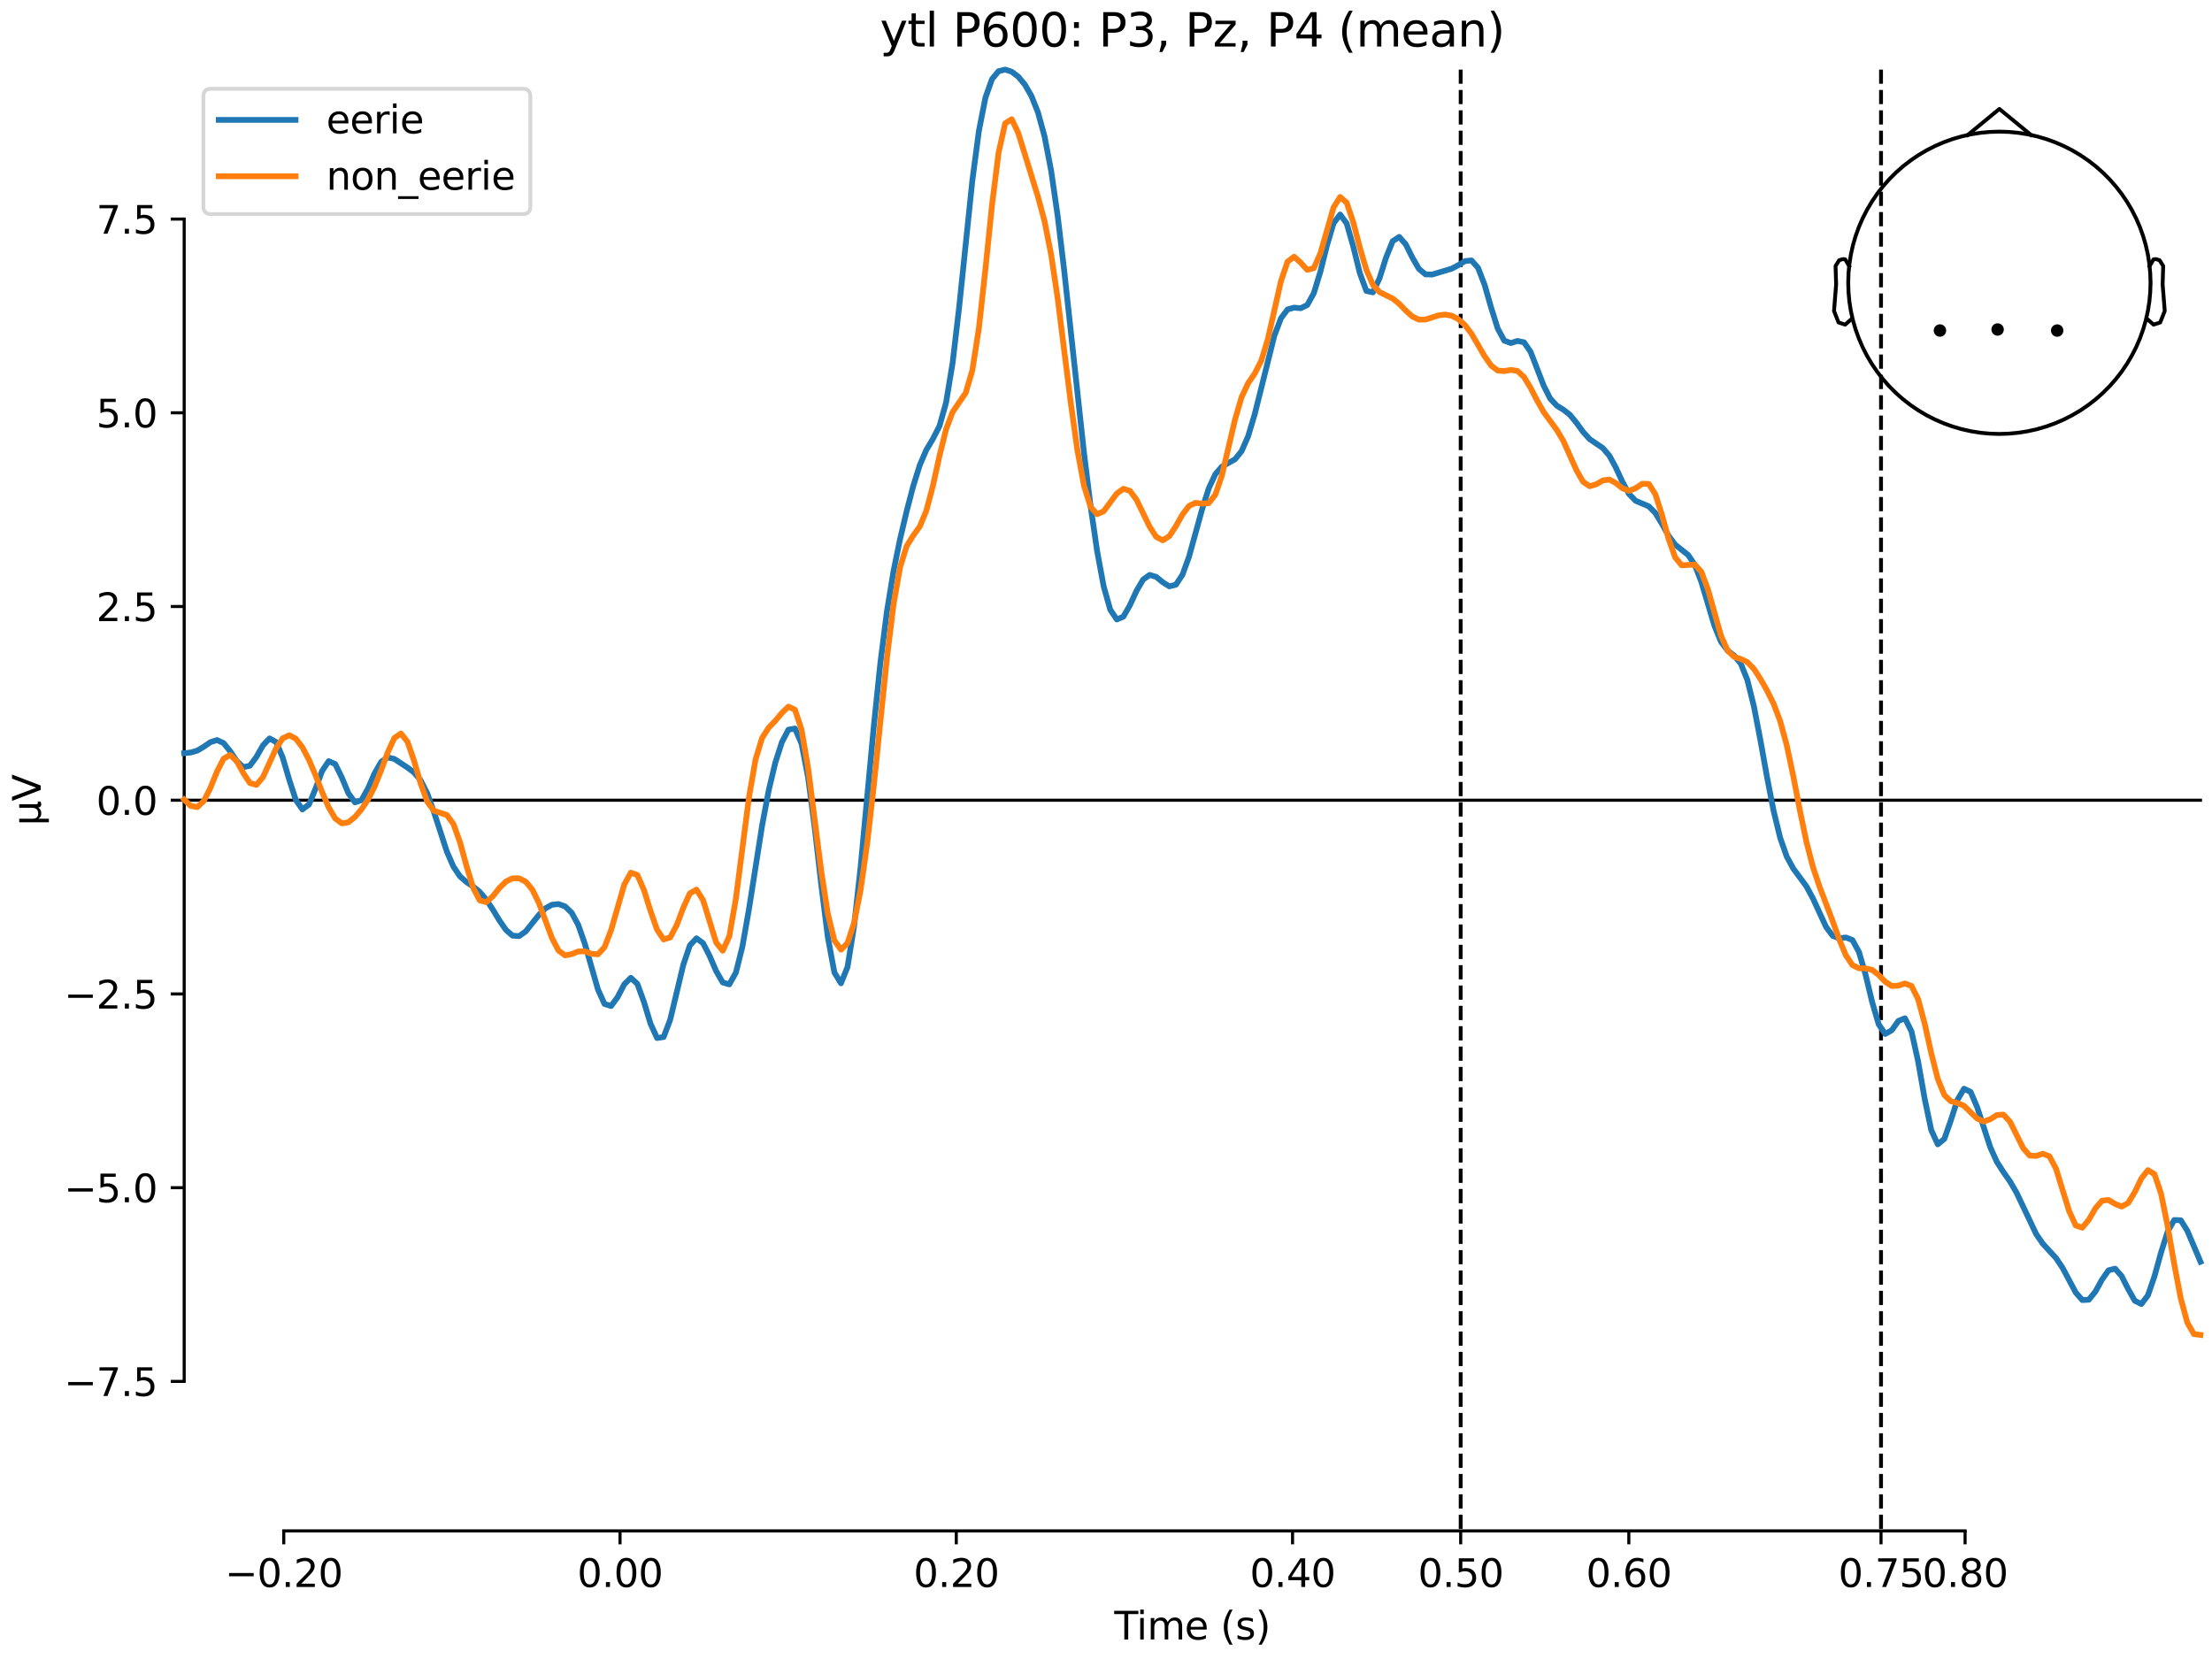<?xml version="1.0" encoding="utf-8" standalone="no"?>
<!DOCTYPE svg PUBLIC "-//W3C//DTD SVG 1.1//EN"
  "http://www.w3.org/Graphics/SVG/1.1/DTD/svg11.dtd">
<svg xmlns:xlink="http://www.w3.org/1999/xlink" width="576pt" height="432pt" viewBox="0 0 576 432" xmlns="http://www.w3.org/2000/svg" version="1.1">
 <defs>
  <style type="text/css">*{stroke-linejoin: round; stroke-linecap: butt}</style>
 </defs>
 <g id="figure_1">
  <g id="patch_1">
   <path d="M 0 432 
L 576 432 
L 576 0 
L 0 0 
z
" style="fill: #ffffff"/>
  </g>
  <g id="axes_1">
   <g id="patch_2">
    <path d="M 47.961 398.644 
L 573 398.644 
L 573 18.118 
L 47.961 18.118 
L 47.961 398.644 
z
" style="fill: none; opacity: 0"/>
   </g>
   <g id="patch_3">
    <path d="M 47.961 359.709 
L 47.961 57.052 
" style="fill: none; stroke: #000000; stroke-width: 0.8; stroke-linejoin: miter; stroke-linecap: square"/>
   </g>
   <g id="LineCollection_1">
    <path d="M 380.36 18.118 
L 380.36 398.644 
" clip-path="url(#p50fa3f61a7)" style="fill: none; stroke-dasharray: 3.7,1.6; stroke-dashoffset: 0; stroke: #000000"/>
    <path d="M 489.814 18.118 
L 489.814 398.644 
" clip-path="url(#p50fa3f61a7)" style="fill: none; stroke-dasharray: 3.7,1.6; stroke-dashoffset: 0; stroke: #000000"/>
   </g>
   <g id="matplotlib.axis_1">
    <g id="xtick_1">
     <g id="line2d_1">
      <defs>
       <path id="mce784f3d14" d="M 0 0 
L 0 3.5 
" style="stroke: #000000; stroke-width: 0.8"/>
      </defs>
      <g>
       <use xlink:href="#mce784f3d14" x="73.888" y="398.644" style="stroke: #000000; stroke-width: 0.8"/>
      </g>
     </g>
     <g id="text_1">
      <!-- −0.20 -->
      <g transform="translate(58.566 413.242) scale(0.1 -0.1)">
       <defs>
        <path id="DejaVuSans-2212" d="M 678 2272 
L 4684 2272 
L 4684 1741 
L 678 1741 
L 678 2272 
z
" transform="scale(0.016)"/>
        <path id="DejaVuSans-30" d="M 2034 4250 
Q 1547 4250 1301 3770 
Q 1056 3291 1056 2328 
Q 1056 1369 1301 889 
Q 1547 409 2034 409 
Q 2525 409 2770 889 
Q 3016 1369 3016 2328 
Q 3016 3291 2770 3770 
Q 2525 4250 2034 4250 
z
M 2034 4750 
Q 2819 4750 3233 4129 
Q 3647 3509 3647 2328 
Q 3647 1150 3233 529 
Q 2819 -91 2034 -91 
Q 1250 -91 836 529 
Q 422 1150 422 2328 
Q 422 3509 836 4129 
Q 1250 4750 2034 4750 
z
" transform="scale(0.016)"/>
        <path id="DejaVuSans-2e" d="M 684 794 
L 1344 794 
L 1344 0 
L 684 0 
L 684 794 
z
" transform="scale(0.016)"/>
        <path id="DejaVuSans-32" d="M 1228 531 
L 3431 531 
L 3431 0 
L 469 0 
L 469 531 
Q 828 903 1448 1529 
Q 2069 2156 2228 2338 
Q 2531 2678 2651 2914 
Q 2772 3150 2772 3378 
Q 2772 3750 2511 3984 
Q 2250 4219 1831 4219 
Q 1534 4219 1204 4116 
Q 875 4013 500 3803 
L 500 4441 
Q 881 4594 1212 4672 
Q 1544 4750 1819 4750 
Q 2544 4750 2975 4387 
Q 3406 4025 3406 3419 
Q 3406 3131 3298 2873 
Q 3191 2616 2906 2266 
Q 2828 2175 2409 1742 
Q 1991 1309 1228 531 
z
" transform="scale(0.016)"/>
       </defs>
       <use xlink:href="#DejaVuSans-2212"/>
       <use xlink:href="#DejaVuSans-30" transform="translate(83.789 0)"/>
       <use xlink:href="#DejaVuSans-2e" transform="translate(147.412 0)"/>
       <use xlink:href="#DejaVuSans-32" transform="translate(179.199 0)"/>
       <use xlink:href="#DejaVuSans-30" transform="translate(242.822 0)"/>
      </g>
     </g>
    </g>
    <g id="xtick_2">
     <g id="line2d_2">
      <g>
       <use xlink:href="#mce784f3d14" x="161.452" y="398.644" style="stroke: #000000; stroke-width: 0.8"/>
      </g>
     </g>
     <g id="text_2">
      <!-- 0.00 -->
      <g transform="translate(150.319 413.242) scale(0.1 -0.1)">
       <use xlink:href="#DejaVuSans-30"/>
       <use xlink:href="#DejaVuSans-2e" transform="translate(63.623 0)"/>
       <use xlink:href="#DejaVuSans-30" transform="translate(95.41 0)"/>
       <use xlink:href="#DejaVuSans-30" transform="translate(159.033 0)"/>
      </g>
     </g>
    </g>
    <g id="xtick_3">
     <g id="line2d_3">
      <g>
       <use xlink:href="#mce784f3d14" x="249.015" y="398.644" style="stroke: #000000; stroke-width: 0.8"/>
      </g>
     </g>
     <g id="text_3">
      <!-- 0.20 -->
      <g transform="translate(237.882 413.242) scale(0.1 -0.1)">
       <use xlink:href="#DejaVuSans-30"/>
       <use xlink:href="#DejaVuSans-2e" transform="translate(63.623 0)"/>
       <use xlink:href="#DejaVuSans-32" transform="translate(95.41 0)"/>
       <use xlink:href="#DejaVuSans-30" transform="translate(159.033 0)"/>
      </g>
     </g>
    </g>
    <g id="xtick_4">
     <g id="line2d_4">
      <g>
       <use xlink:href="#mce784f3d14" x="336.578" y="398.644" style="stroke: #000000; stroke-width: 0.8"/>
      </g>
     </g>
     <g id="text_4">
      <!-- 0.40 -->
      <g transform="translate(325.446 413.242) scale(0.1 -0.1)">
       <defs>
        <path id="DejaVuSans-34" d="M 2419 4116 
L 825 1625 
L 2419 1625 
L 2419 4116 
z
M 2253 4666 
L 3047 4666 
L 3047 1625 
L 3713 1625 
L 3713 1100 
L 3047 1100 
L 3047 0 
L 2419 0 
L 2419 1100 
L 313 1100 
L 313 1709 
L 2253 4666 
z
" transform="scale(0.016)"/>
       </defs>
       <use xlink:href="#DejaVuSans-30"/>
       <use xlink:href="#DejaVuSans-2e" transform="translate(63.623 0)"/>
       <use xlink:href="#DejaVuSans-34" transform="translate(95.41 0)"/>
       <use xlink:href="#DejaVuSans-30" transform="translate(159.033 0)"/>
      </g>
     </g>
    </g>
    <g id="xtick_5">
     <g id="line2d_5">
      <g>
       <use xlink:href="#mce784f3d14" x="380.36" y="398.644" style="stroke: #000000; stroke-width: 0.8"/>
      </g>
     </g>
     <g id="text_5">
      <!-- 0.50 -->
      <g transform="translate(369.227 413.242) scale(0.1 -0.1)">
       <defs>
        <path id="DejaVuSans-35" d="M 691 4666 
L 3169 4666 
L 3169 4134 
L 1269 4134 
L 1269 2991 
Q 1406 3038 1543 3061 
Q 1681 3084 1819 3084 
Q 2600 3084 3056 2656 
Q 3513 2228 3513 1497 
Q 3513 744 3044 326 
Q 2575 -91 1722 -91 
Q 1428 -91 1123 -41 
Q 819 9 494 109 
L 494 744 
Q 775 591 1075 516 
Q 1375 441 1709 441 
Q 2250 441 2565 725 
Q 2881 1009 2881 1497 
Q 2881 1984 2565 2268 
Q 2250 2553 1709 2553 
Q 1456 2553 1204 2497 
Q 953 2441 691 2322 
L 691 4666 
z
" transform="scale(0.016)"/>
       </defs>
       <use xlink:href="#DejaVuSans-30"/>
       <use xlink:href="#DejaVuSans-2e" transform="translate(63.623 0)"/>
       <use xlink:href="#DejaVuSans-35" transform="translate(95.41 0)"/>
       <use xlink:href="#DejaVuSans-30" transform="translate(159.033 0)"/>
      </g>
     </g>
    </g>
    <g id="xtick_6">
     <g id="line2d_6">
      <g>
       <use xlink:href="#mce784f3d14" x="424.142" y="398.644" style="stroke: #000000; stroke-width: 0.8"/>
      </g>
     </g>
     <g id="text_6">
      <!-- 0.60 -->
      <g transform="translate(413.009 413.242) scale(0.1 -0.1)">
       <defs>
        <path id="DejaVuSans-36" d="M 2113 2584 
Q 1688 2584 1439 2293 
Q 1191 2003 1191 1497 
Q 1191 994 1439 701 
Q 1688 409 2113 409 
Q 2538 409 2786 701 
Q 3034 994 3034 1497 
Q 3034 2003 2786 2293 
Q 2538 2584 2113 2584 
z
M 3366 4563 
L 3366 3988 
Q 3128 4100 2886 4159 
Q 2644 4219 2406 4219 
Q 1781 4219 1451 3797 
Q 1122 3375 1075 2522 
Q 1259 2794 1537 2939 
Q 1816 3084 2150 3084 
Q 2853 3084 3261 2657 
Q 3669 2231 3669 1497 
Q 3669 778 3244 343 
Q 2819 -91 2113 -91 
Q 1303 -91 875 529 
Q 447 1150 447 2328 
Q 447 3434 972 4092 
Q 1497 4750 2381 4750 
Q 2619 4750 2861 4703 
Q 3103 4656 3366 4563 
z
" transform="scale(0.016)"/>
       </defs>
       <use xlink:href="#DejaVuSans-30"/>
       <use xlink:href="#DejaVuSans-2e" transform="translate(63.623 0)"/>
       <use xlink:href="#DejaVuSans-36" transform="translate(95.41 0)"/>
       <use xlink:href="#DejaVuSans-30" transform="translate(159.033 0)"/>
      </g>
     </g>
    </g>
    <g id="xtick_7">
     <g id="line2d_7">
      <g>
       <use xlink:href="#mce784f3d14" x="489.814" y="398.644" style="stroke: #000000; stroke-width: 0.8"/>
      </g>
     </g>
     <g id="text_7">
      <!-- 0.75 -->
      <g transform="translate(478.682 413.242) scale(0.1 -0.1)">
       <defs>
        <path id="DejaVuSans-37" d="M 525 4666 
L 3525 4666 
L 3525 4397 
L 1831 0 
L 1172 0 
L 2766 4134 
L 525 4134 
L 525 4666 
z
" transform="scale(0.016)"/>
       </defs>
       <use xlink:href="#DejaVuSans-30"/>
       <use xlink:href="#DejaVuSans-2e" transform="translate(63.623 0)"/>
       <use xlink:href="#DejaVuSans-37" transform="translate(95.41 0)"/>
       <use xlink:href="#DejaVuSans-35" transform="translate(159.033 0)"/>
      </g>
     </g>
    </g>
    <g id="xtick_8">
     <g id="line2d_8">
      <g>
       <use xlink:href="#mce784f3d14" x="511.705" y="398.644" style="stroke: #000000; stroke-width: 0.8"/>
      </g>
     </g>
     <g id="text_8">
      <!-- 0.80 -->
      <g transform="translate(500.573 413.242) scale(0.1 -0.1)">
       <defs>
        <path id="DejaVuSans-38" d="M 2034 2216 
Q 1584 2216 1326 1975 
Q 1069 1734 1069 1313 
Q 1069 891 1326 650 
Q 1584 409 2034 409 
Q 2484 409 2743 651 
Q 3003 894 3003 1313 
Q 3003 1734 2745 1975 
Q 2488 2216 2034 2216 
z
M 1403 2484 
Q 997 2584 770 2862 
Q 544 3141 544 3541 
Q 544 4100 942 4425 
Q 1341 4750 2034 4750 
Q 2731 4750 3128 4425 
Q 3525 4100 3525 3541 
Q 3525 3141 3298 2862 
Q 3072 2584 2669 2484 
Q 3125 2378 3379 2068 
Q 3634 1759 3634 1313 
Q 3634 634 3220 271 
Q 2806 -91 2034 -91 
Q 1263 -91 848 271 
Q 434 634 434 1313 
Q 434 1759 690 2068 
Q 947 2378 1403 2484 
z
M 1172 3481 
Q 1172 3119 1398 2916 
Q 1625 2713 2034 2713 
Q 2441 2713 2670 2916 
Q 2900 3119 2900 3481 
Q 2900 3844 2670 4047 
Q 2441 4250 2034 4250 
Q 1625 4250 1398 4047 
Q 1172 3844 1172 3481 
z
" transform="scale(0.016)"/>
       </defs>
       <use xlink:href="#DejaVuSans-30"/>
       <use xlink:href="#DejaVuSans-2e" transform="translate(63.623 0)"/>
       <use xlink:href="#DejaVuSans-38" transform="translate(95.41 0)"/>
       <use xlink:href="#DejaVuSans-30" transform="translate(159.033 0)"/>
      </g>
     </g>
    </g>
    <g id="text_9">
     <!-- Time (s) -->
     <g transform="translate(290.152 426.92) scale(0.1 -0.1)">
      <defs>
       <path id="DejaVuSans-54" d="M -19 4666 
L 3928 4666 
L 3928 4134 
L 2272 4134 
L 2272 0 
L 1638 0 
L 1638 4134 
L -19 4134 
L -19 4666 
z
" transform="scale(0.016)"/>
       <path id="DejaVuSans-69" d="M 603 3500 
L 1178 3500 
L 1178 0 
L 603 0 
L 603 3500 
z
M 603 4863 
L 1178 4863 
L 1178 4134 
L 603 4134 
L 603 4863 
z
" transform="scale(0.016)"/>
       <path id="DejaVuSans-6d" d="M 3328 2828 
Q 3544 3216 3844 3400 
Q 4144 3584 4550 3584 
Q 5097 3584 5394 3201 
Q 5691 2819 5691 2113 
L 5691 0 
L 5113 0 
L 5113 2094 
Q 5113 2597 4934 2840 
Q 4756 3084 4391 3084 
Q 3944 3084 3684 2787 
Q 3425 2491 3425 1978 
L 3425 0 
L 2847 0 
L 2847 2094 
Q 2847 2600 2669 2842 
Q 2491 3084 2119 3084 
Q 1678 3084 1418 2786 
Q 1159 2488 1159 1978 
L 1159 0 
L 581 0 
L 581 3500 
L 1159 3500 
L 1159 2956 
Q 1356 3278 1631 3431 
Q 1906 3584 2284 3584 
Q 2666 3584 2933 3390 
Q 3200 3197 3328 2828 
z
" transform="scale(0.016)"/>
       <path id="DejaVuSans-65" d="M 3597 1894 
L 3597 1613 
L 953 1613 
Q 991 1019 1311 708 
Q 1631 397 2203 397 
Q 2534 397 2845 478 
Q 3156 559 3463 722 
L 3463 178 
Q 3153 47 2828 -22 
Q 2503 -91 2169 -91 
Q 1331 -91 842 396 
Q 353 884 353 1716 
Q 353 2575 817 3079 
Q 1281 3584 2069 3584 
Q 2775 3584 3186 3129 
Q 3597 2675 3597 1894 
z
M 3022 2063 
Q 3016 2534 2758 2815 
Q 2500 3097 2075 3097 
Q 1594 3097 1305 2825 
Q 1016 2553 972 2059 
L 3022 2063 
z
" transform="scale(0.016)"/>
       <path id="DejaVuSans-20" transform="scale(0.016)"/>
       <path id="DejaVuSans-28" d="M 1984 4856 
Q 1566 4138 1362 3434 
Q 1159 2731 1159 2009 
Q 1159 1288 1364 580 
Q 1569 -128 1984 -844 
L 1484 -844 
Q 1016 -109 783 600 
Q 550 1309 550 2009 
Q 550 2706 781 3412 
Q 1013 4119 1484 4856 
L 1984 4856 
z
" transform="scale(0.016)"/>
       <path id="DejaVuSans-73" d="M 2834 3397 
L 2834 2853 
Q 2591 2978 2328 3040 
Q 2066 3103 1784 3103 
Q 1356 3103 1142 2972 
Q 928 2841 928 2578 
Q 928 2378 1081 2264 
Q 1234 2150 1697 2047 
L 1894 2003 
Q 2506 1872 2764 1633 
Q 3022 1394 3022 966 
Q 3022 478 2636 193 
Q 2250 -91 1575 -91 
Q 1294 -91 989 -36 
Q 684 19 347 128 
L 347 722 
Q 666 556 975 473 
Q 1284 391 1588 391 
Q 1994 391 2212 530 
Q 2431 669 2431 922 
Q 2431 1156 2273 1281 
Q 2116 1406 1581 1522 
L 1381 1569 
Q 847 1681 609 1914 
Q 372 2147 372 2553 
Q 372 3047 722 3315 
Q 1072 3584 1716 3584 
Q 2034 3584 2315 3537 
Q 2597 3491 2834 3397 
z
" transform="scale(0.016)"/>
       <path id="DejaVuSans-29" d="M 513 4856 
L 1013 4856 
Q 1481 4119 1714 3412 
Q 1947 2706 1947 2009 
Q 1947 1309 1714 600 
Q 1481 -109 1013 -844 
L 513 -844 
Q 928 -128 1133 580 
Q 1338 1288 1338 2009 
Q 1338 2731 1133 3434 
Q 928 4138 513 4856 
z
" transform="scale(0.016)"/>
      </defs>
      <use xlink:href="#DejaVuSans-54"/>
      <use xlink:href="#DejaVuSans-69" transform="translate(57.959 0)"/>
      <use xlink:href="#DejaVuSans-6d" transform="translate(85.742 0)"/>
      <use xlink:href="#DejaVuSans-65" transform="translate(183.154 0)"/>
      <use xlink:href="#DejaVuSans-20" transform="translate(244.678 0)"/>
      <use xlink:href="#DejaVuSans-28" transform="translate(276.465 0)"/>
      <use xlink:href="#DejaVuSans-73" transform="translate(315.479 0)"/>
      <use xlink:href="#DejaVuSans-29" transform="translate(367.578 0)"/>
     </g>
    </g>
   </g>
   <g id="matplotlib.axis_2">
    <g id="ytick_1">
     <g id="line2d_9">
      <defs>
       <path id="mfc19505dd3" d="M 0 0 
L -3.5 0 
" style="stroke: #000000; stroke-width: 0.8"/>
      </defs>
      <g>
       <use xlink:href="#mfc19505dd3" x="47.961" y="359.709" style="stroke: #000000; stroke-width: 0.8"/>
      </g>
     </g>
     <g id="text_10">
      <!-- −7.5 -->
      <g transform="translate(16.678 363.509) scale(0.1 -0.1)">
       <use xlink:href="#DejaVuSans-2212"/>
       <use xlink:href="#DejaVuSans-37" transform="translate(83.789 0)"/>
       <use xlink:href="#DejaVuSans-2e" transform="translate(147.412 0)"/>
       <use xlink:href="#DejaVuSans-35" transform="translate(179.199 0)"/>
      </g>
     </g>
    </g>
    <g id="ytick_2">
     <g id="line2d_10">
      <g>
       <use xlink:href="#mfc19505dd3" x="47.961" y="309.267" style="stroke: #000000; stroke-width: 0.8"/>
      </g>
     </g>
     <g id="text_11">
      <!-- −5.0 -->
      <g transform="translate(16.678 313.066) scale(0.1 -0.1)">
       <use xlink:href="#DejaVuSans-2212"/>
       <use xlink:href="#DejaVuSans-35" transform="translate(83.789 0)"/>
       <use xlink:href="#DejaVuSans-2e" transform="translate(147.412 0)"/>
       <use xlink:href="#DejaVuSans-30" transform="translate(179.199 0)"/>
      </g>
     </g>
    </g>
    <g id="ytick_3">
     <g id="line2d_11">
      <g>
       <use xlink:href="#mfc19505dd3" x="47.961" y="258.824" style="stroke: #000000; stroke-width: 0.8"/>
      </g>
     </g>
     <g id="text_12">
      <!-- −2.5 -->
      <g transform="translate(16.678 262.623) scale(0.1 -0.1)">
       <use xlink:href="#DejaVuSans-2212"/>
       <use xlink:href="#DejaVuSans-32" transform="translate(83.789 0)"/>
       <use xlink:href="#DejaVuSans-2e" transform="translate(147.412 0)"/>
       <use xlink:href="#DejaVuSans-35" transform="translate(179.199 0)"/>
      </g>
     </g>
    </g>
    <g id="ytick_4">
     <g id="line2d_12">
      <g>
       <use xlink:href="#mfc19505dd3" x="47.961" y="208.381" style="stroke: #000000; stroke-width: 0.8"/>
      </g>
     </g>
     <g id="text_13">
      <!-- 0.0 -->
      <g transform="translate(25.058 212.18) scale(0.1 -0.1)">
       <use xlink:href="#DejaVuSans-30"/>
       <use xlink:href="#DejaVuSans-2e" transform="translate(63.623 0)"/>
       <use xlink:href="#DejaVuSans-30" transform="translate(95.41 0)"/>
      </g>
     </g>
    </g>
    <g id="ytick_5">
     <g id="line2d_13">
      <g>
       <use xlink:href="#mfc19505dd3" x="47.961" y="157.938" style="stroke: #000000; stroke-width: 0.8"/>
      </g>
     </g>
     <g id="text_14">
      <!-- 2.5 -->
      <g transform="translate(25.058 161.737) scale(0.1 -0.1)">
       <use xlink:href="#DejaVuSans-32"/>
       <use xlink:href="#DejaVuSans-2e" transform="translate(63.623 0)"/>
       <use xlink:href="#DejaVuSans-35" transform="translate(95.41 0)"/>
      </g>
     </g>
    </g>
    <g id="ytick_6">
     <g id="line2d_14">
      <g>
       <use xlink:href="#mfc19505dd3" x="47.961" y="107.495" style="stroke: #000000; stroke-width: 0.8"/>
      </g>
     </g>
     <g id="text_15">
      <!-- 5.0 -->
      <g transform="translate(25.058 111.295) scale(0.1 -0.1)">
       <use xlink:href="#DejaVuSans-35"/>
       <use xlink:href="#DejaVuSans-2e" transform="translate(63.623 0)"/>
       <use xlink:href="#DejaVuSans-30" transform="translate(95.41 0)"/>
      </g>
     </g>
    </g>
    <g id="ytick_7">
     <g id="line2d_15">
      <g>
       <use xlink:href="#mfc19505dd3" x="47.961" y="57.052" style="stroke: #000000; stroke-width: 0.8"/>
      </g>
     </g>
     <g id="text_16">
      <!-- 7.5 -->
      <g transform="translate(25.058 60.852) scale(0.1 -0.1)">
       <use xlink:href="#DejaVuSans-37"/>
       <use xlink:href="#DejaVuSans-2e" transform="translate(63.623 0)"/>
       <use xlink:href="#DejaVuSans-35" transform="translate(95.41 0)"/>
      </g>
     </g>
    </g>
    <g id="text_17">
     <!-- µV -->
     <g transform="translate(10.599 214.982) rotate(-90) scale(0.1 -0.1)">
      <defs>
       <path id="DejaVuSans-b5" d="M 544 -1331 
L 544 3500 
L 1119 3500 
L 1119 1325 
Q 1119 872 1334 640 
Q 1550 409 1972 409 
Q 2434 409 2667 671 
Q 2900 934 2900 1459 
L 2900 3500 
L 3475 3500 
L 3475 806 
Q 3475 619 3529 530 
Q 3584 441 3700 441 
Q 3728 441 3778 458 
Q 3828 475 3916 513 
L 3916 50 
Q 3788 -22 3673 -56 
Q 3559 -91 3450 -91 
Q 3234 -91 3106 31 
Q 2978 153 2931 403 
Q 2775 156 2548 32 
Q 2322 -91 2016 -91 
Q 1697 -91 1473 31 
Q 1250 153 1119 397 
L 1119 -1331 
L 544 -1331 
z
" transform="scale(0.016)"/>
       <path id="DejaVuSans-56" d="M 1831 0 
L 50 4666 
L 709 4666 
L 2188 738 
L 3669 4666 
L 4325 4666 
L 2547 0 
L 1831 0 
z
" transform="scale(0.016)"/>
      </defs>
      <use xlink:href="#DejaVuSans-b5"/>
      <use xlink:href="#DejaVuSans-56" transform="translate(63.623 0)"/>
     </g>
    </g>
   </g>
   <g id="patch_4">
    <path d="M 73.888 398.644 
L 511.705 398.644 
" style="fill: none; stroke: #000000; stroke-width: 0.8; stroke-linejoin: miter; stroke-linecap: square"/>
   </g>
   <g id="patch_5">
    <path d="M 47.961 208.381 
L 573 208.381 
" style="fill: none; stroke: #000000; stroke-width: 0.8; stroke-linejoin: miter; stroke-linecap: square"/>
   </g>
   <g id="text_18">
    <!-- ytl P600: P3, Pz, P4 (mean) -->
    <g transform="translate(229.135 12.118) scale(0.12 -0.12)">
     <defs>
      <path id="DejaVuSans-79" d="M 2059 -325 
Q 1816 -950 1584 -1140 
Q 1353 -1331 966 -1331 
L 506 -1331 
L 506 -850 
L 844 -850 
Q 1081 -850 1212 -737 
Q 1344 -625 1503 -206 
L 1606 56 
L 191 3500 
L 800 3500 
L 1894 763 
L 2988 3500 
L 3597 3500 
L 2059 -325 
z
" transform="scale(0.016)"/>
      <path id="DejaVuSans-74" d="M 1172 4494 
L 1172 3500 
L 2356 3500 
L 2356 3053 
L 1172 3053 
L 1172 1153 
Q 1172 725 1289 603 
Q 1406 481 1766 481 
L 2356 481 
L 2356 0 
L 1766 0 
Q 1100 0 847 248 
Q 594 497 594 1153 
L 594 3053 
L 172 3053 
L 172 3500 
L 594 3500 
L 594 4494 
L 1172 4494 
z
" transform="scale(0.016)"/>
      <path id="DejaVuSans-6c" d="M 603 4863 
L 1178 4863 
L 1178 0 
L 603 0 
L 603 4863 
z
" transform="scale(0.016)"/>
      <path id="DejaVuSans-50" d="M 1259 4147 
L 1259 2394 
L 2053 2394 
Q 2494 2394 2734 2622 
Q 2975 2850 2975 3272 
Q 2975 3691 2734 3919 
Q 2494 4147 2053 4147 
L 1259 4147 
z
M 628 4666 
L 2053 4666 
Q 2838 4666 3239 4311 
Q 3641 3956 3641 3272 
Q 3641 2581 3239 2228 
Q 2838 1875 2053 1875 
L 1259 1875 
L 1259 0 
L 628 0 
L 628 4666 
z
" transform="scale(0.016)"/>
      <path id="DejaVuSans-3a" d="M 750 794 
L 1409 794 
L 1409 0 
L 750 0 
L 750 794 
z
M 750 3309 
L 1409 3309 
L 1409 2516 
L 750 2516 
L 750 3309 
z
" transform="scale(0.016)"/>
      <path id="DejaVuSans-33" d="M 2597 2516 
Q 3050 2419 3304 2112 
Q 3559 1806 3559 1356 
Q 3559 666 3084 287 
Q 2609 -91 1734 -91 
Q 1441 -91 1130 -33 
Q 819 25 488 141 
L 488 750 
Q 750 597 1062 519 
Q 1375 441 1716 441 
Q 2309 441 2620 675 
Q 2931 909 2931 1356 
Q 2931 1769 2642 2001 
Q 2353 2234 1838 2234 
L 1294 2234 
L 1294 2753 
L 1863 2753 
Q 2328 2753 2575 2939 
Q 2822 3125 2822 3475 
Q 2822 3834 2567 4026 
Q 2313 4219 1838 4219 
Q 1578 4219 1281 4162 
Q 984 4106 628 3988 
L 628 4550 
Q 988 4650 1302 4700 
Q 1616 4750 1894 4750 
Q 2613 4750 3031 4423 
Q 3450 4097 3450 3541 
Q 3450 3153 3228 2886 
Q 3006 2619 2597 2516 
z
" transform="scale(0.016)"/>
      <path id="DejaVuSans-2c" d="M 750 794 
L 1409 794 
L 1409 256 
L 897 -744 
L 494 -744 
L 750 256 
L 750 794 
z
" transform="scale(0.016)"/>
      <path id="DejaVuSans-7a" d="M 353 3500 
L 3084 3500 
L 3084 2975 
L 922 459 
L 3084 459 
L 3084 0 
L 275 0 
L 275 525 
L 2438 3041 
L 353 3041 
L 353 3500 
z
" transform="scale(0.016)"/>
      <path id="DejaVuSans-61" d="M 2194 1759 
Q 1497 1759 1228 1600 
Q 959 1441 959 1056 
Q 959 750 1161 570 
Q 1363 391 1709 391 
Q 2188 391 2477 730 
Q 2766 1069 2766 1631 
L 2766 1759 
L 2194 1759 
z
M 3341 1997 
L 3341 0 
L 2766 0 
L 2766 531 
Q 2569 213 2275 61 
Q 1981 -91 1556 -91 
Q 1019 -91 701 211 
Q 384 513 384 1019 
Q 384 1609 779 1909 
Q 1175 2209 1959 2209 
L 2766 2209 
L 2766 2266 
Q 2766 2663 2505 2880 
Q 2244 3097 1772 3097 
Q 1472 3097 1187 3025 
Q 903 2953 641 2809 
L 641 3341 
Q 956 3463 1253 3523 
Q 1550 3584 1831 3584 
Q 2591 3584 2966 3190 
Q 3341 2797 3341 1997 
z
" transform="scale(0.016)"/>
      <path id="DejaVuSans-6e" d="M 3513 2113 
L 3513 0 
L 2938 0 
L 2938 2094 
Q 2938 2591 2744 2837 
Q 2550 3084 2163 3084 
Q 1697 3084 1428 2787 
Q 1159 2491 1159 1978 
L 1159 0 
L 581 0 
L 581 3500 
L 1159 3500 
L 1159 2956 
Q 1366 3272 1645 3428 
Q 1925 3584 2291 3584 
Q 2894 3584 3203 3211 
Q 3513 2838 3513 2113 
z
" transform="scale(0.016)"/>
     </defs>
     <use xlink:href="#DejaVuSans-79"/>
     <use xlink:href="#DejaVuSans-74" transform="translate(59.18 0)"/>
     <use xlink:href="#DejaVuSans-6c" transform="translate(98.389 0)"/>
     <use xlink:href="#DejaVuSans-20" transform="translate(126.172 0)"/>
     <use xlink:href="#DejaVuSans-50" transform="translate(157.959 0)"/>
     <use xlink:href="#DejaVuSans-36" transform="translate(218.262 0)"/>
     <use xlink:href="#DejaVuSans-30" transform="translate(281.885 0)"/>
     <use xlink:href="#DejaVuSans-30" transform="translate(345.508 0)"/>
     <use xlink:href="#DejaVuSans-3a" transform="translate(409.131 0)"/>
     <use xlink:href="#DejaVuSans-20" transform="translate(442.822 0)"/>
     <use xlink:href="#DejaVuSans-50" transform="translate(474.609 0)"/>
     <use xlink:href="#DejaVuSans-33" transform="translate(534.912 0)"/>
     <use xlink:href="#DejaVuSans-2c" transform="translate(598.535 0)"/>
     <use xlink:href="#DejaVuSans-20" transform="translate(630.322 0)"/>
     <use xlink:href="#DejaVuSans-50" transform="translate(662.109 0)"/>
     <use xlink:href="#DejaVuSans-7a" transform="translate(722.412 0)"/>
     <use xlink:href="#DejaVuSans-2c" transform="translate(774.902 0)"/>
     <use xlink:href="#DejaVuSans-20" transform="translate(806.689 0)"/>
     <use xlink:href="#DejaVuSans-50" transform="translate(838.477 0)"/>
     <use xlink:href="#DejaVuSans-34" transform="translate(898.779 0)"/>
     <use xlink:href="#DejaVuSans-20" transform="translate(962.402 0)"/>
     <use xlink:href="#DejaVuSans-28" transform="translate(994.189 0)"/>
     <use xlink:href="#DejaVuSans-6d" transform="translate(1033.203 0)"/>
     <use xlink:href="#DejaVuSans-65" transform="translate(1130.615 0)"/>
     <use xlink:href="#DejaVuSans-61" transform="translate(1192.139 0)"/>
     <use xlink:href="#DejaVuSans-6e" transform="translate(1253.418 0)"/>
     <use xlink:href="#DejaVuSans-29" transform="translate(1316.797 0)"/>
    </g>
   </g>
   <g id="legend_1">
    <g id="patch_6">
     <path d="M 54.961 55.753 
L 136.103 55.753 
Q 138.103 55.753 138.103 53.753 
L 138.103 25.118 
Q 138.103 23.118 136.103 23.118 
L 54.961 23.118 
Q 52.961 23.118 52.961 25.118 
L 52.961 53.753 
Q 52.961 55.753 54.961 55.753 
z
" style="fill: #ffffff; opacity: 0.8; stroke: #cccccc; stroke-linejoin: miter"/>
    </g>
    <g id="line2d_16">
     <path d="M 56.961 31.217 
L 66.961 31.217 
L 76.961 31.217 
" style="fill: none; stroke: #1f77b4; stroke-width: 1.5; stroke-linecap: square"/>
    </g>
    <g id="text_19">
     <!-- eerie -->
     <g transform="translate(84.961 34.717) scale(0.1 -0.1)">
      <defs>
       <path id="DejaVuSans-72" d="M 2631 2963 
Q 2534 3019 2420 3045 
Q 2306 3072 2169 3072 
Q 1681 3072 1420 2755 
Q 1159 2438 1159 1844 
L 1159 0 
L 581 0 
L 581 3500 
L 1159 3500 
L 1159 2956 
Q 1341 3275 1631 3429 
Q 1922 3584 2338 3584 
Q 2397 3584 2469 3576 
Q 2541 3569 2628 3553 
L 2631 2963 
z
" transform="scale(0.016)"/>
      </defs>
      <use xlink:href="#DejaVuSans-65"/>
      <use xlink:href="#DejaVuSans-65" transform="translate(61.523 0)"/>
      <use xlink:href="#DejaVuSans-72" transform="translate(123.047 0)"/>
      <use xlink:href="#DejaVuSans-69" transform="translate(164.16 0)"/>
      <use xlink:href="#DejaVuSans-65" transform="translate(191.943 0)"/>
     </g>
    </g>
    <g id="line2d_17">
     <path d="M 56.961 45.895 
L 66.961 45.895 
L 76.961 45.895 
" style="fill: none; stroke: #ff7f0e; stroke-width: 1.5; stroke-linecap: square"/>
    </g>
    <g id="text_20">
     <!-- non_eerie -->
     <g transform="translate(84.961 49.395) scale(0.1 -0.1)">
      <defs>
       <path id="DejaVuSans-6f" d="M 1959 3097 
Q 1497 3097 1228 2736 
Q 959 2375 959 1747 
Q 959 1119 1226 758 
Q 1494 397 1959 397 
Q 2419 397 2687 759 
Q 2956 1122 2956 1747 
Q 2956 2369 2687 2733 
Q 2419 3097 1959 3097 
z
M 1959 3584 
Q 2709 3584 3137 3096 
Q 3566 2609 3566 1747 
Q 3566 888 3137 398 
Q 2709 -91 1959 -91 
Q 1206 -91 779 398 
Q 353 888 353 1747 
Q 353 2609 779 3096 
Q 1206 3584 1959 3584 
z
" transform="scale(0.016)"/>
       <path id="DejaVuSans-5f" d="M 3263 -1063 
L 3263 -1509 
L -63 -1509 
L -63 -1063 
L 3263 -1063 
z
" transform="scale(0.016)"/>
      </defs>
      <use xlink:href="#DejaVuSans-6e"/>
      <use xlink:href="#DejaVuSans-6f" transform="translate(63.379 0)"/>
      <use xlink:href="#DejaVuSans-6e" transform="translate(124.561 0)"/>
      <use xlink:href="#DejaVuSans-5f" transform="translate(187.939 0)"/>
      <use xlink:href="#DejaVuSans-65" transform="translate(237.939 0)"/>
      <use xlink:href="#DejaVuSans-65" transform="translate(299.463 0)"/>
      <use xlink:href="#DejaVuSans-72" transform="translate(360.986 0)"/>
      <use xlink:href="#DejaVuSans-69" transform="translate(402.1 0)"/>
      <use xlink:href="#DejaVuSans-65" transform="translate(429.883 0)"/>
     </g>
    </g>
   </g>
   <g id="line2d_18">
    <path d="M 47.961 196.129 
L 49.671 195.947 
L 51.382 195.452 
L 53.092 194.439 
L 54.802 193.257 
L 56.512 192.709 
L 58.223 193.497 
L 59.933 195.615 
L 61.643 198.166 
L 63.353 199.768 
L 65.063 199.398 
L 66.774 197.089 
L 68.484 194.083 
L 70.194 192.28 
L 71.904 193.238 
L 73.615 197.261 
L 75.325 203.066 
L 77.035 208.315 
L 78.745 210.774 
L 80.455 209.49 
L 82.166 205.368 
L 83.876 200.763 
L 85.586 198.195 
L 87.296 198.963 
L 89.007 202.455 
L 90.717 206.559 
L 92.427 208.935 
L 94.137 208.35 
L 95.847 205.261 
L 97.558 201.345 
L 99.268 198.373 
L 100.978 197.221 
L 102.688 197.627 
L 106.109 199.875 
L 107.819 201.15 
L 109.529 203.186 
L 111.239 206.567 
L 112.95 211.304 
L 116.37 221.776 
L 118.08 225.686 
L 119.791 228.217 
L 121.501 229.718 
L 123.211 230.854 
L 124.921 232.255 
L 126.631 234.269 
L 128.342 236.868 
L 130.052 239.696 
L 131.762 242.16 
L 133.472 243.643 
L 135.183 243.758 
L 136.893 242.538 
L 140.313 238.254 
L 142.023 236.534 
L 143.734 235.587 
L 145.444 235.415 
L 147.154 236.025 
L 148.864 237.679 
L 150.575 240.843 
L 152.285 245.737 
L 155.705 257.657 
L 157.415 261.428 
L 159.126 261.97 
L 160.836 259.629 
L 162.546 256.33 
L 164.256 254.615 
L 165.967 256.201 
L 167.677 260.884 
L 169.387 266.547 
L 171.097 270.301 
L 172.807 270.037 
L 174.518 265.525 
L 177.938 251.215 
L 179.648 246.16 
L 181.359 244.329 
L 183.069 245.586 
L 184.779 248.913 
L 186.489 252.857 
L 188.199 255.831 
L 189.91 256.33 
L 191.62 253.281 
L 193.33 246.453 
L 195.04 236.677 
L 198.461 214.908 
L 200.171 205.811 
L 201.881 198.629 
L 203.592 193.283 
L 205.302 190.005 
L 207.012 189.709 
L 208.722 193.642 
L 210.432 202.48 
L 212.143 215.5 
L 213.853 230.411 
L 215.563 244.007 
L 217.273 253.23 
L 218.984 256.044 
L 220.694 251.803 
L 222.404 241.132 
L 224.114 225.625 
L 227.535 189.132 
L 229.245 172.645 
L 230.955 159.182 
L 232.665 148.726 
L 234.376 140.378 
L 236.086 133.126 
L 237.796 126.588 
L 239.506 121.117 
L 241.216 117.147 
L 242.927 114.286 
L 244.637 110.934 
L 246.347 104.866 
L 248.057 94.492 
L 249.768 79.93 
L 253.188 47.06 
L 254.898 34.119 
L 256.608 25.417 
L 258.319 20.596 
L 260.029 18.536 
L 261.739 18.118 
L 263.449 18.675 
L 265.16 19.978 
L 266.87 22.028 
L 268.58 24.992 
L 270.29 29.275 
L 272 35.534 
L 273.711 44.438 
L 275.421 56.258 
L 277.131 70.596 
L 282.262 117.853 
L 283.972 131.663 
L 285.682 143.455 
L 287.392 152.681 
L 289.103 158.753 
L 290.813 161.304 
L 292.523 160.578 
L 294.233 157.583 
L 295.944 153.858 
L 297.654 150.928 
L 299.364 149.708 
L 301.074 150.211 
L 302.784 151.619 
L 304.495 152.686 
L 306.205 152.251 
L 307.915 149.652 
L 309.625 144.944 
L 313.046 132.547 
L 314.756 127.177 
L 316.466 123.486 
L 318.176 121.51 
L 321.597 119.59 
L 323.307 117.48 
L 325.017 113.581 
L 326.728 107.855 
L 331.858 87.349 
L 333.568 82.857 
L 335.279 80.577 
L 336.989 80.108 
L 338.699 80.26 
L 340.409 79.43 
L 342.12 76.327 
L 343.83 70.74 
L 345.54 63.901 
L 347.25 58.141 
L 348.96 55.853 
L 350.671 58.174 
L 352.381 64.169 
L 354.091 71.102 
L 355.801 75.761 
L 357.512 76.131 
L 359.222 72.465 
L 360.932 67.05 
L 362.642 62.816 
L 364.353 61.685 
L 366.063 63.632 
L 367.773 67.057 
L 369.483 70.018 
L 371.193 71.442 
L 372.904 71.497 
L 378.034 69.953 
L 379.745 69.047 
L 381.455 67.994 
L 383.165 67.809 
L 384.875 69.728 
L 386.585 74.171 
L 388.296 80.123 
L 390.006 85.552 
L 391.716 88.711 
L 393.426 89.325 
L 395.137 88.785 
L 396.847 89.13 
L 398.557 91.604 
L 401.977 100.438 
L 403.688 103.818 
L 405.398 105.642 
L 407.108 106.684 
L 408.818 108.028 
L 410.529 110.113 
L 412.239 112.477 
L 413.949 114.355 
L 417.369 116.675 
L 419.08 118.653 
L 420.79 121.816 
L 422.5 125.531 
L 424.21 128.647 
L 425.921 130.41 
L 429.341 131.845 
L 431.051 133.58 
L 432.761 136.402 
L 434.472 139.467 
L 436.182 141.801 
L 439.602 144.53 
L 441.313 147.074 
L 443.023 151.513 
L 446.443 162.971 
L 448.153 167.122 
L 449.864 169.389 
L 451.574 170.721 
L 453.284 172.789 
L 454.994 177.025 
L 456.705 183.899 
L 458.415 192.774 
L 460.125 202.323 
L 461.835 211.12 
L 463.545 218.139 
L 465.256 223.034 
L 466.966 226.163 
L 470.386 230.797 
L 472.097 233.975 
L 475.517 241.39 
L 477.227 243.693 
L 478.937 244.331 
L 480.648 244.115 
L 482.358 244.768 
L 484.068 247.887 
L 485.778 253.752 
L 487.489 260.877 
L 489.199 266.724 
L 490.909 269.24 
L 492.619 268.271 
L 494.329 265.854 
L 496.04 265.154 
L 497.75 268.591 
L 499.46 276.326 
L 501.17 286.057 
L 502.881 294.237 
L 504.591 297.984 
L 506.301 296.574 
L 508.011 291.685 
L 509.721 286.382 
L 511.432 283.498 
L 513.142 284.33 
L 514.852 288.318 
L 518.273 298.768 
L 519.983 302.543 
L 521.693 305.218 
L 523.403 307.646 
L 525.114 310.593 
L 530.244 321.397 
L 531.954 323.865 
L 535.375 327.587 
L 537.085 330.139 
L 540.506 336.549 
L 542.216 338.529 
L 543.926 338.448 
L 545.636 336.33 
L 547.346 333.232 
L 549.057 330.783 
L 550.767 330.357 
L 552.477 332.307 
L 554.187 335.695 
L 555.898 338.718 
L 557.608 339.567 
L 559.318 337.303 
L 561.028 332.316 
L 562.738 326.13 
L 564.449 320.715 
L 566.159 317.692 
L 567.869 317.755 
L 569.579 320.496 
L 573 328.548 
L 573 328.548 
" style="fill: none; stroke: #1f77b4; stroke-width: 1.5; stroke-linecap: square"/>
   </g>
   <g id="line2d_19">
    <path d="M 47.961 208.203 
L 49.671 209.858 
L 51.382 210.165 
L 53.092 208.561 
L 54.802 205.125 
L 56.512 200.899 
L 58.223 197.57 
L 59.933 196.586 
L 61.643 198.216 
L 63.353 201.301 
L 65.063 203.895 
L 66.774 204.379 
L 68.484 202.335 
L 71.904 194.854 
L 73.615 192.261 
L 75.325 191.46 
L 77.035 192.359 
L 78.745 194.596 
L 80.455 197.86 
L 82.166 201.88 
L 83.876 206.239 
L 85.586 210.247 
L 87.296 213.129 
L 89.007 214.403 
L 90.717 214.119 
L 92.427 212.742 
L 94.137 210.726 
L 95.847 208.162 
L 97.558 204.806 
L 99.268 200.531 
L 100.978 195.882 
L 102.688 192.186 
L 104.399 190.998 
L 106.109 193.157 
L 107.819 198.105 
L 109.529 204.003 
L 111.239 208.718 
L 112.95 211.103 
L 116.37 212.228 
L 118.08 214.585 
L 119.791 219.371 
L 121.501 225.572 
L 123.211 231.182 
L 124.921 234.463 
L 126.631 234.921 
L 128.342 233.369 
L 130.052 231.212 
L 131.762 229.533 
L 133.472 228.713 
L 135.183 228.715 
L 136.893 229.582 
L 138.603 231.63 
L 140.313 235.114 
L 143.734 244.27 
L 145.444 247.532 
L 147.154 248.78 
L 148.864 248.449 
L 150.575 247.753 
L 152.285 247.727 
L 153.995 248.365 
L 155.705 248.497 
L 157.415 246.65 
L 159.126 242.21 
L 162.546 230.361 
L 164.256 227.242 
L 165.967 227.853 
L 167.677 231.745 
L 169.387 237.202 
L 171.097 242.076 
L 172.807 244.632 
L 174.518 244.102 
L 176.228 240.867 
L 177.938 236.351 
L 179.648 232.621 
L 181.359 231.654 
L 183.069 234.377 
L 186.489 245.433 
L 188.199 247.571 
L 189.91 243.801 
L 191.62 234.014 
L 195.04 207.562 
L 196.751 197.734 
L 198.461 192.125 
L 200.171 189.475 
L 201.881 187.708 
L 203.592 185.66 
L 205.302 184.009 
L 207.012 184.813 
L 208.722 190.021 
L 210.432 200.041 
L 213.853 226.855 
L 215.563 237.963 
L 217.273 244.896 
L 218.984 247.29 
L 220.694 245.589 
L 222.404 240.305 
L 224.114 231.621 
L 225.824 219.561 
L 227.535 204.538 
L 230.955 171.35 
L 232.665 157.476 
L 234.376 147.724 
L 236.086 142.21 
L 237.796 139.467 
L 239.506 137.091 
L 241.216 132.982 
L 242.927 126.492 
L 244.637 118.737 
L 246.347 111.816 
L 248.057 107.289 
L 251.478 102.287 
L 253.188 96.459 
L 254.898 85.48 
L 256.608 70.046 
L 258.319 53.403 
L 260.029 39.754 
L 261.739 32.132 
L 263.449 31.045 
L 265.16 34.651 
L 270.29 51.257 
L 272 57.625 
L 273.711 66.299 
L 275.421 77.762 
L 278.841 105.021 
L 280.552 117.239 
L 282.262 126.441 
L 283.972 131.952 
L 285.682 133.908 
L 287.392 133.128 
L 290.813 128.516 
L 292.523 127.282 
L 294.233 127.825 
L 295.944 130.129 
L 299.364 137.158 
L 301.074 139.796 
L 302.784 140.695 
L 304.495 139.608 
L 306.205 137.008 
L 307.915 133.977 
L 309.625 131.733 
L 311.336 130.935 
L 313.046 131.167 
L 314.756 131.013 
L 316.466 128.831 
L 318.176 123.824 
L 321.597 109.251 
L 323.307 103.409 
L 325.017 99.77 
L 326.728 97.268 
L 328.438 93.917 
L 330.148 88.291 
L 333.568 73.162 
L 335.279 68.129 
L 336.989 66.842 
L 338.699 68.403 
L 340.409 70.271 
L 342.12 69.817 
L 343.83 65.962 
L 347.25 54.049 
L 348.96 51.289 
L 350.671 52.788 
L 352.381 57.855 
L 354.091 64.426 
L 355.801 70.297 
L 357.512 74.174 
L 359.222 76.061 
L 362.642 77.732 
L 364.353 79.112 
L 366.063 80.871 
L 367.773 82.418 
L 369.483 83.232 
L 371.193 83.209 
L 374.614 82.114 
L 376.324 81.911 
L 378.034 82.222 
L 379.745 83.102 
L 381.455 84.634 
L 383.165 86.884 
L 386.585 92.757 
L 388.296 95.198 
L 390.006 96.487 
L 391.716 96.629 
L 393.426 96.32 
L 395.137 96.592 
L 396.847 98.168 
L 398.557 100.989 
L 400.267 104.31 
L 401.977 107.303 
L 405.398 111.976 
L 407.108 114.851 
L 410.529 122.503 
L 412.239 125.462 
L 413.949 126.599 
L 415.659 126.105 
L 417.369 125.112 
L 419.08 124.87 
L 420.79 125.797 
L 422.5 127.172 
L 424.21 127.799 
L 425.921 127.135 
L 427.631 125.966 
L 429.341 126.016 
L 431.051 128.714 
L 432.761 134.024 
L 434.472 140.246 
L 436.182 145.083 
L 437.892 147.204 
L 441.313 147.015 
L 443.023 148.87 
L 444.733 153.459 
L 448.153 165.553 
L 449.864 169.397 
L 451.574 171.049 
L 453.284 171.592 
L 454.994 172.396 
L 456.705 174.175 
L 458.415 176.79 
L 460.125 179.812 
L 461.835 183.25 
L 463.545 187.751 
L 465.256 194.031 
L 466.966 202.1 
L 468.676 210.978 
L 470.386 219.215 
L 472.097 225.832 
L 473.807 230.897 
L 477.227 239.871 
L 478.937 244.629 
L 480.648 248.744 
L 482.358 251.295 
L 484.068 252.146 
L 485.778 252.163 
L 487.489 252.55 
L 489.199 253.878 
L 490.909 255.637 
L 492.619 256.753 
L 494.329 256.665 
L 496.04 256.09 
L 497.75 256.741 
L 499.46 260.162 
L 501.17 266.496 
L 502.881 274.198 
L 504.591 280.956 
L 506.301 285.145 
L 508.011 286.776 
L 509.721 287.206 
L 511.432 287.958 
L 514.852 291.282 
L 516.562 292.04 
L 518.273 291.448 
L 519.983 290.351 
L 521.693 290.243 
L 523.403 292.097 
L 526.824 298.968 
L 528.534 300.912 
L 530.244 301 
L 531.954 300.42 
L 533.665 301.1 
L 535.375 304.311 
L 538.795 315.356 
L 540.506 319.097 
L 542.216 319.691 
L 543.926 317.621 
L 545.636 314.654 
L 547.346 312.662 
L 549.057 312.477 
L 550.767 313.493 
L 552.477 314.191 
L 554.187 313.23 
L 555.898 310.399 
L 557.608 306.879 
L 559.318 304.705 
L 561.028 305.761 
L 562.738 310.849 
L 564.449 319.279 
L 566.159 329.146 
L 567.869 338.13 
L 569.579 344.427 
L 571.29 347.388 
L 573 347.613 
L 573 347.613 
" style="fill: none; stroke: #ff7f0e; stroke-width: 1.5; stroke-linecap: square"/>
   </g>
  </g>
  <g id="axes_2">
   <g id="PathCollection_1">
    <defs>
     <path id="C0_0_7ef86d02e8" d="M 0 1.118 
C 0.297 1.118 0.581 1 0.791 0.791 
C 1 0.581 1.118 0.297 1.118 -0 
C 1.118 -0.297 1 -0.581 0.791 -0.791 
C 0.581 -1 0.297 -1.118 0 -1.118 
C -0.297 -1.118 -0.581 -1 -0.791 -0.791 
C -1 -0.581 -1.118 -0.297 -1.118 0 
C -1.118 0.297 -1 0.581 -0.791 0.791 
C -0.581 1 -0.297 1.118 0 1.118 
z
"/>
    </defs>
    <g clip-path="url(#p3bd9729ea2)">
     <use xlink:href="#C0_0_7ef86d02e8" x="505.158" y="86.066" style="stroke: #000000"/>
    </g>
    <g clip-path="url(#p3bd9729ea2)">
     <use xlink:href="#C0_0_7ef86d02e8" x="535.684" y="86.076" style="stroke: #000000"/>
    </g>
    <g clip-path="url(#p3bd9729ea2)">
     <use xlink:href="#C0_0_7ef86d02e8" x="520.173" y="85.799" style="stroke: #000000"/>
    </g>
   </g>
   <g id="matplotlib.axis_3"/>
   <g id="matplotlib.axis_4"/>
   <g id="line2d_20">
    <path d="M 559.994 73.636 
L 559.916 71.165 
L 559.683 68.703 
L 559.297 66.261 
L 558.757 63.847 
L 558.067 61.473 
L 557.23 59.146 
L 556.248 56.877 
L 555.125 54.674 
L 553.866 52.546 
L 552.477 50.5 
L 550.961 48.547 
L 549.326 46.692 
L 547.577 44.943 
L 545.723 43.308 
L 543.769 41.793 
L 541.724 40.403 
L 539.595 39.144 
L 537.392 38.022 
L 535.123 37.04 
L 532.796 36.202 
L 530.422 35.512 
L 528.009 34.973 
L 525.566 34.586 
L 523.105 34.353 
L 520.633 34.275 
L 518.162 34.353 
L 515.7 34.586 
L 513.258 34.973 
L 510.845 35.512 
L 508.47 36.202 
L 506.144 37.04 
L 503.874 38.022 
L 501.671 39.144 
L 499.543 40.403 
L 497.498 41.793 
L 495.544 43.308 
L 493.689 44.943 
L 491.941 46.692 
L 490.305 48.547 
L 488.79 50.5 
L 487.4 52.546 
L 486.141 54.674 
L 485.019 56.877 
L 484.037 59.146 
L 483.199 61.473 
L 482.509 63.847 
L 481.97 66.261 
L 481.583 68.703 
L 481.35 71.165 
L 481.273 73.636 
L 481.35 76.108 
L 481.583 78.569 
L 481.97 81.011 
L 482.509 83.425 
L 483.199 85.799 
L 484.037 88.126 
L 485.019 90.395 
L 486.141 92.598 
L 487.4 94.726 
L 488.79 96.772 
L 490.305 98.725 
L 491.941 100.58 
L 493.689 102.329 
L 495.544 103.964 
L 497.498 105.479 
L 499.543 106.869 
L 501.671 108.128 
L 503.874 109.251 
L 506.144 110.233 
L 508.47 111.07 
L 510.845 111.76 
L 513.258 112.299 
L 515.7 112.686 
L 518.162 112.919 
L 520.633 112.997 
L 523.105 112.919 
L 525.566 112.686 
L 528.009 112.299 
L 530.422 111.76 
L 532.796 111.07 
L 535.123 110.233 
L 537.392 109.251 
L 539.595 108.128 
L 541.724 106.869 
L 543.769 105.479 
L 545.723 103.964 
L 547.577 102.329 
L 549.326 100.58 
L 550.961 98.725 
L 552.477 96.772 
L 553.866 94.726 
L 555.125 92.598 
L 556.248 90.395 
L 557.23 88.126 
L 558.067 85.799 
L 558.757 83.425 
L 559.297 81.011 
L 559.683 78.569 
L 559.916 76.108 
L 559.994 73.636 
" style="fill: none; stroke: #000000; stroke-linecap: square"/>
   </g>
   <g id="line2d_21">
    <path d="M 512.39 35.148 
L 520.633 28.371 
L 528.877 35.148 
" style="fill: none; stroke: #000000; stroke-linecap: square"/>
   </g>
   <g id="line2d_22">
    <path d="M 481.509 69.267 
L 480.485 67.535 
L 479.856 67.472 
L 478.919 67.763 
L 477.974 69.267 
L 478.124 74.069 
L 477.573 80.973 
L 478.754 83.972 
L 480.485 84.531 
L 482.139 83.075 
" style="fill: none; stroke: #000000; stroke-linecap: square"/>
   </g>
   <g id="line2d_23">
    <path d="M 559.758 69.267 
L 560.781 67.535 
L 561.411 67.472 
L 562.348 67.763 
L 563.292 69.267 
L 563.143 74.069 
L 563.694 80.973 
L 562.513 83.972 
L 560.781 84.531 
L 559.128 83.075 
" style="fill: none; stroke: #000000; stroke-linecap: square"/>
   </g>
  </g>
 </g>
 <defs>
  <clipPath id="p50fa3f61a7">
   <rect x="47.961" y="18.118" width="525.039" height="380.525"/>
  </clipPath>
  <clipPath id="p3bd9729ea2">
   <rect x="473.267" y="24.14" width="94.733" height="93.088"/>
  </clipPath>
 </defs>
</svg>
